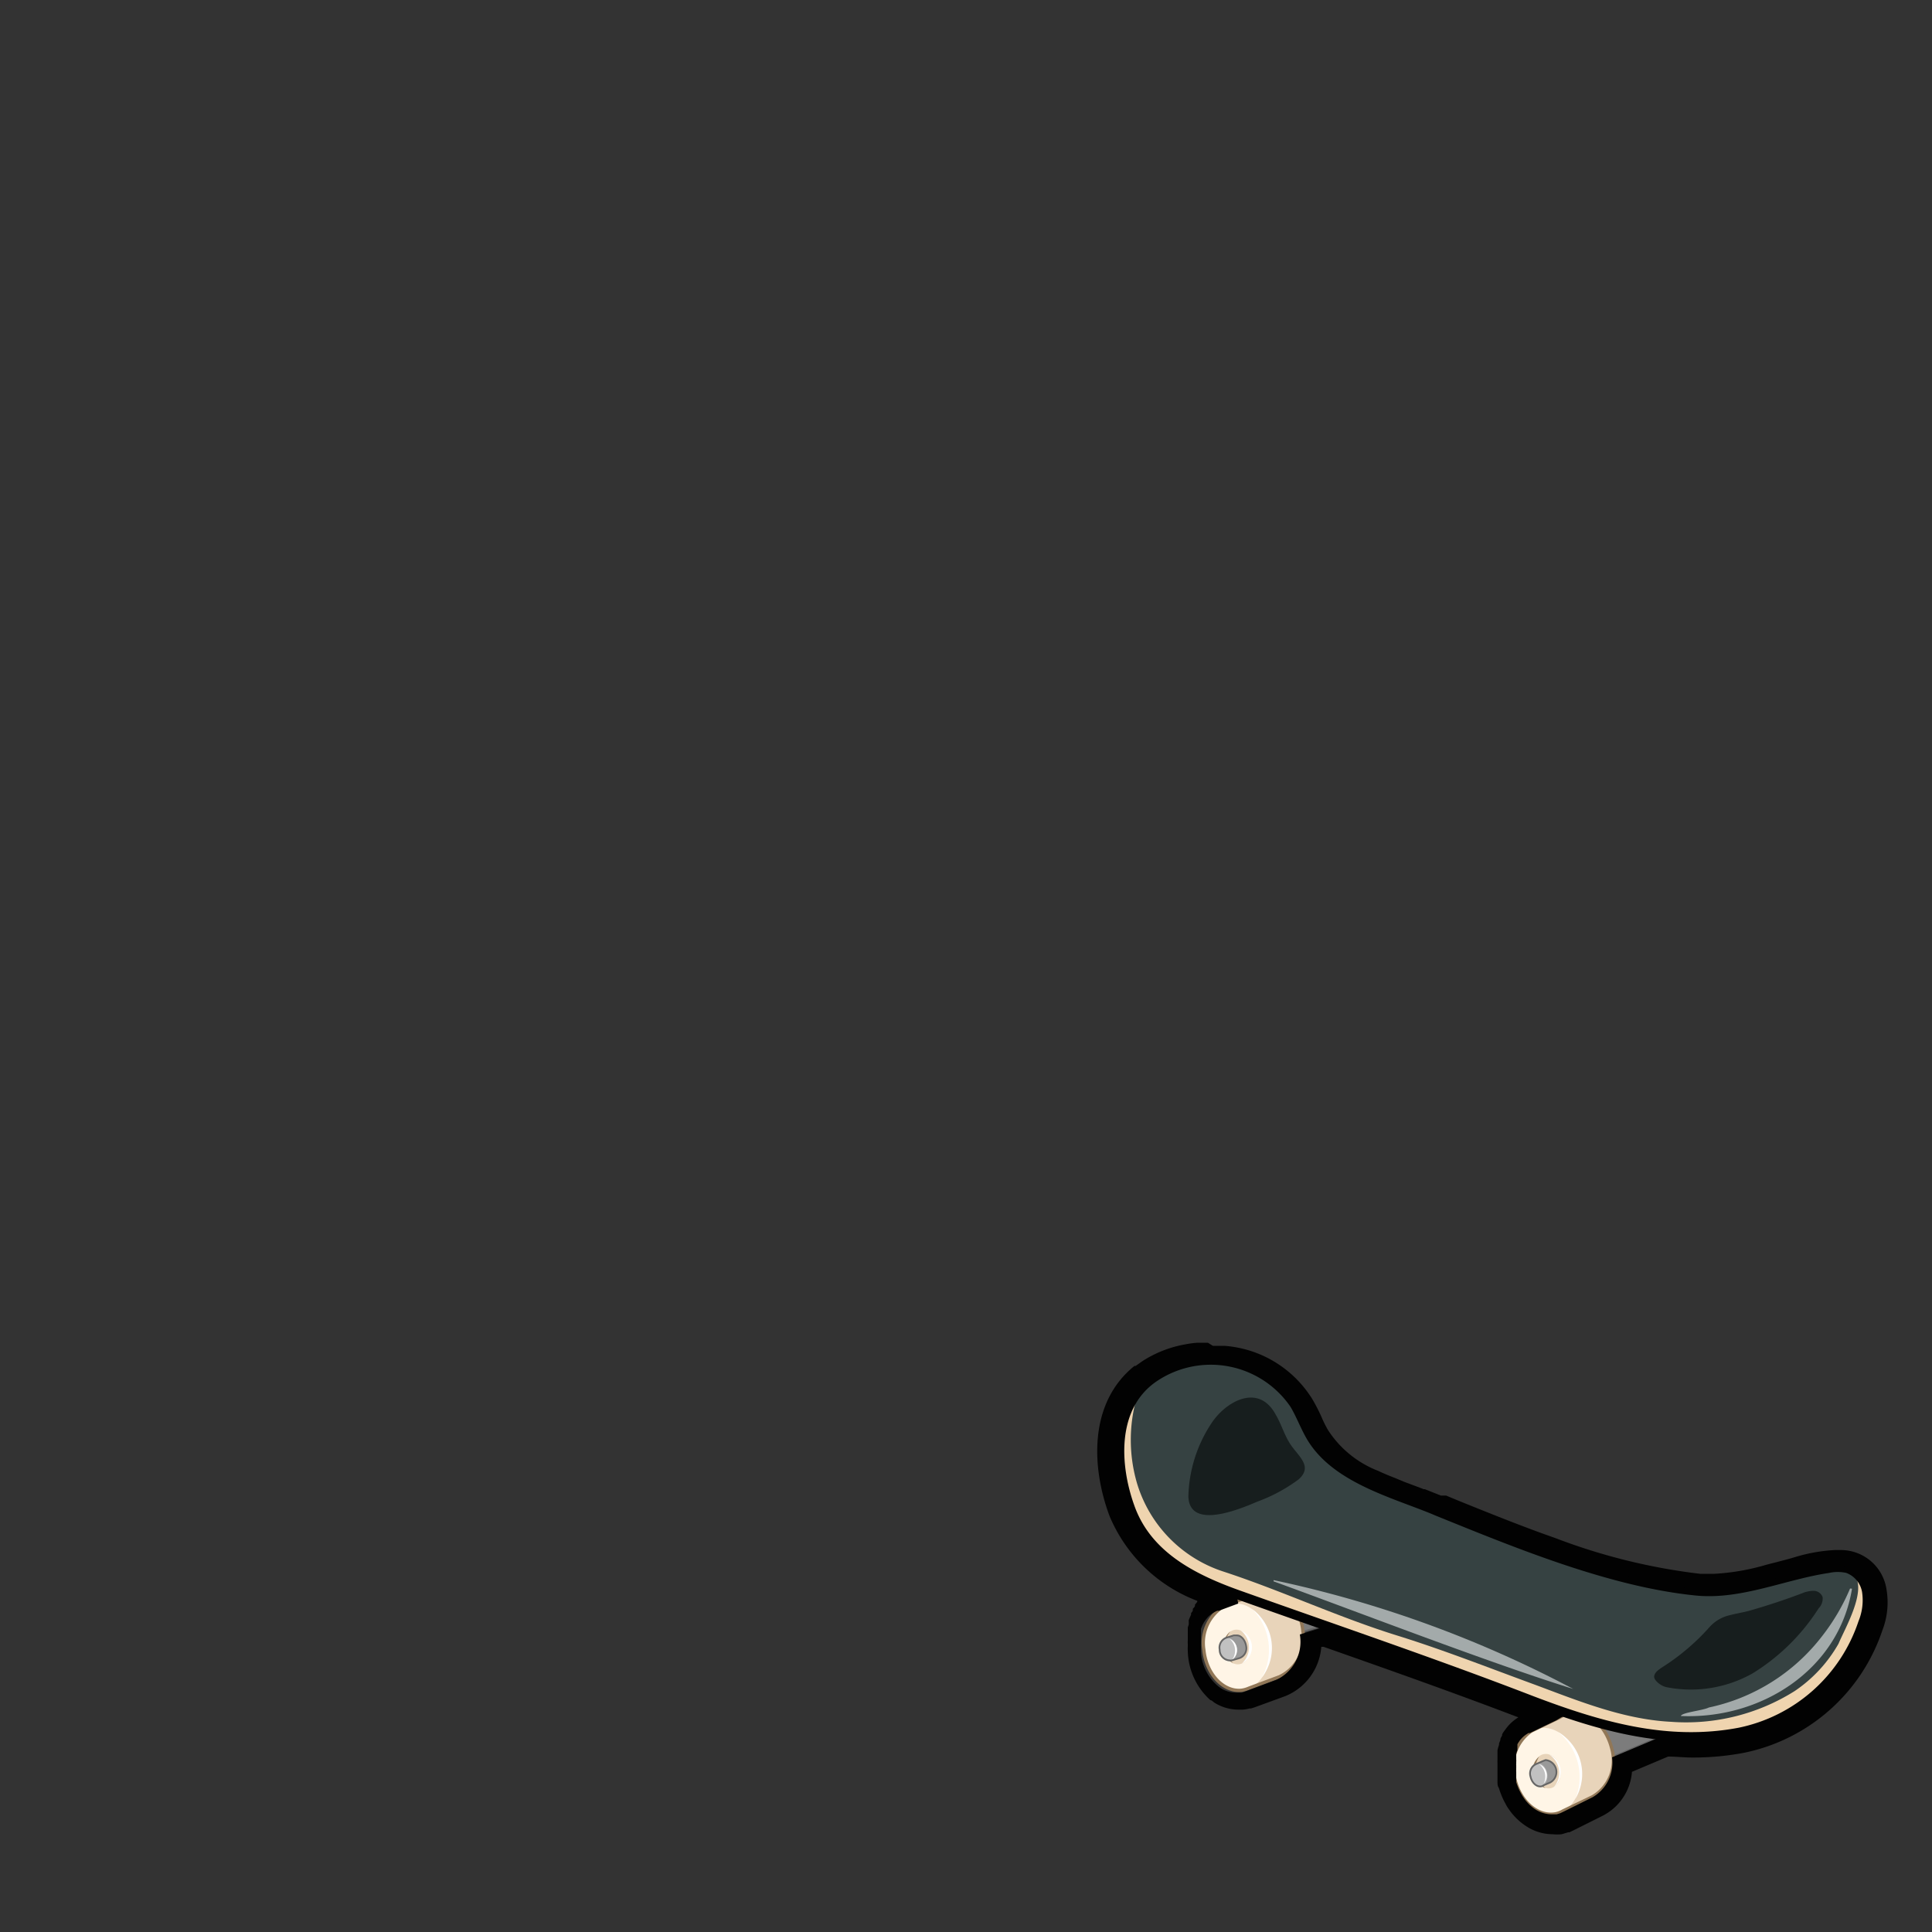 <svg xmlns="http://www.w3.org/2000/svg" width="100" height="100" viewBox="0 0 100 100"><rect x="0" y="0" width="100" height="100" fill="#333333" stroke="none"/><g id="Isolation_Mode" data-name="Isolation Mode"><rect x="81.03" y="88.62" width="6.37" height="1.91" transform="translate(-28.24 39.89) rotate(-22.93)" fill="#7c7c7c" stroke="#666" stroke-miterlimit="10" stroke-width="0.09"/><rect x="66.2" y="81.92" width="6.37" height="1.91" transform="translate(-20.88 23.42) rotate(-16.69)" fill="#7c7c7c" stroke="#666" stroke-miterlimit="10" stroke-width="0.09"/><path d="M67.44,84.46a2.18,2.18,0,0,1-1.22,2.35l-1.58.59-1.2-4.31L65,82.55l.25-.11h0a1.55,1.55,0,0,1,.31-.06C66.47,82.28,67.33,83.22,67.44,84.46Z" fill="#e8d4ba"/><ellipse cx="64.03" cy="85.25" rx="1.72" ry="2.26" transform="translate(-7.5 6.19) rotate(-5.23)" fill="#fff5e6"/><ellipse cx="64.03" cy="85.25" rx="0.69" ry="0.9" transform="translate(-7.5 6.19) rotate(-5.23)" fill="#e8d4ba"/><path d="M64.22,84.39a.94.94,0,0,1,.06,1.71,1.12,1.12,0,0,0-.06-1.71Z" fill="#fff"/><path d="M63.84,86.1a1,1,0,0,1-.15-1.66,1.16,1.16,0,0,0,.15,1.66Z" fill="#917757"/><path d="M65.52,82.37a1.55,1.55,0,0,0-.31.06h0l-.25.11-1.52.54h0a2.23,2.23,0,0,0-1.13,2.31c.12,1.25,1,2.18,1.93,2.1a1.4,1.4,0,0,0,.4-.11h0l1.58-.59a2.18,2.18,0,0,0,1.22-2.35C67.33,83.22,66.47,82.28,65.52,82.37Z" fill="none" stroke="#917757" stroke-miterlimit="10" stroke-width="0.17"/><path d="M64.82,83.29a2.5,2.5,0,0,1,.5,3.53,3,3,0,0,0-.5-3.53Z" fill="#fff"/><path d="M64.48,85.2a.54.54,0,0,1-.4.64l-.46.14-.11-1.18.33-.11h0l.14,0C64.23,84.63,64.45,84.88,64.48,85.2Z" fill="#999"/><ellipse cx="63.56" cy="85.39" rx="0.45" ry="0.6" transform="translate(-7.51 6.14) rotate(-5.23)" fill="#c1c1c1"/><path d="M64,84.65l-.14,0h0l-.33.1h0a.55.55,0,0,0-.4.64.54.54,0,0,0,.51.55.28.28,0,0,0,.12,0l.34-.1a.54.54,0,0,0,.4-.64C64.45,84.88,64.23,84.63,64,84.65Z" fill="none" stroke="#666" stroke-miterlimit="10" stroke-width="0.09"/><path d="M63.65,84.83a.62.62,0,0,1,.13,1.07.8.8,0,0,0-.13-1.07Z" fill="#fff"/><path d="M83.39,90.53a2.18,2.18,0,0,1-1,2.47l-1.51.75L79.26,89.6l1.45-.7.24-.14h0a1,1,0,0,1,.3-.1C82.18,88.47,83.14,89.31,83.39,90.53Z" fill="#e8d4ba"/><ellipse cx="80.08" cy="91.68" rx="1.72" ry="2.26" transform="translate(-16.63 17.75) rotate(-11.47)" fill="#fff5e6"/><ellipse cx="80.08" cy="91.68" rx="0.69" ry="0.9" transform="translate(-16.63 17.75) rotate(-11.47)" fill="#e8d4ba"/><path d="M80.18,90.81a1,1,0,0,1,.24,1.7,1.13,1.13,0,0,0-.24-1.7Z" fill="#fff"/><path d="M80,92.55a.94.94,0,0,1-.33-1.63A1.17,1.17,0,0,0,80,92.55Z" fill="#917757"/><path d="M81.25,88.66a1,1,0,0,0-.3.1h0l-.24.14-1.45.7h0A2.22,2.22,0,0,0,78.39,92c.25,1.23,1.21,2.06,2.14,1.88a1.26,1.26,0,0,0,.38-.15h0L82.43,93a2.18,2.18,0,0,0,1-2.47C83.14,89.31,82.18,88.47,81.25,88.66Z" fill="none" stroke="#917757" stroke-miterlimit="10" stroke-width="0.17"/><path d="M80.65,89.65a2.52,2.52,0,0,1,.89,3.46,3,3,0,0,0-.89-3.46Z" fill="#fff"/><path d="M80.52,91.59a.53.53,0,0,1-.32.67l-.45.2-.24-1.17.32-.14h0L80,91.1A.53.53,0,0,1,80.52,91.59Z" fill="#999"/><ellipse cx="79.63" cy="91.87" rx="0.45" ry="0.6" transform="translate(-16.67 17.66) rotate(-11.47)" fill="#c1c1c1"/><path d="M80,91.1l-.13.05h0l-.32.14h0a.54.54,0,0,0-.33.67c.07.32.32.55.57.5a.34.34,0,0,0,.12-.06l.33-.14A.62.62,0,0,0,80,91.1Z" fill="none" stroke="#666" stroke-miterlimit="10" stroke-width="0.09"/><path d="M79.66,91.31a.62.62,0,0,1,.24,1,.8.8,0,0,0-.24-1Z" fill="#fff"/><path d="M74.41,78.23c4.1,1.66,9,3.69,13.44,4.12,2.26.21,4.54-.84,6.77-1.17a2.34,2.34,0,0,1,1,0,1.53,1.53,0,0,1,1,1.2A3.1,3.1,0,0,1,96.42,84a8.54,8.54,0,0,1-6.37,5.66c-3.77.72-7.3-.32-10.79-1.65-5-1.93-10.14-3.67-15.22-5.48-2.31-.83-4.61-2-5.52-4.43-.84-2.26-1-5.38,1.3-6.86A5.24,5.24,0,0,1,67,72.69c.31.52.52,1.09.82,1.62,1.23,2.16,4.16,2.93,6.33,3.81Z" fill="#efd4af"/><path d="M96,81.53c-.63-.82-2.52-.13-3.27.06a14.6,14.6,0,0,1-4.85.76c-4.49-.43-9.34-2.46-13.44-4.12l-.26-.11c-2.17-.88-5.1-1.65-6.33-3.81-.3-.53-.51-1.1-.82-1.62a5.24,5.24,0,0,0-7.18-1.47,3.57,3.57,0,0,0-1,.94s0,.08,0,.13a8,8,0,0,0,0,4.48,6.89,6.89,0,0,0,4.43,4.56c3.07,1,6,2.39,9.15,3.36,2.3.72,4.54,1.6,6.8,2.43s4.69,1.87,7.26,2a10.55,10.55,0,0,0,6.4-1.59,7.29,7.29,0,0,0,2.27-2.45C95.5,84.27,96.61,82.38,96,81.53Z" fill="#364242"/><path d="M95.86,82.23C95.17,86.45,91.13,89,87,88.82c.06-.19,1.14-.28,1.45-.44a10,10,0,0,0,5.82-3.64,10.86,10.86,0,0,0,1.49-2.52Z" fill="#a3aaaa"/><path d="M65.94,81.79a59.43,59.43,0,0,1,15.49,5.63c-4.39-1.37-11-3.93-15.51-5.57l0-.06Z" fill="#a3aaaa"/><path d="M74.41,78.23c4.1,1.66,9,3.69,13.44,4.12,2.26.21,4.54-.84,6.77-1.17a2.34,2.34,0,0,1,1,0,1.53,1.53,0,0,1,1,1.2A3.1,3.1,0,0,1,96.42,84a8.54,8.54,0,0,1-6.37,5.66c-3.77.72-7.3-.32-10.79-1.65-5-1.93-10.14-3.67-15.22-5.48-2.31-.83-4.61-2-5.52-4.43-.84-2.26-1-5.38,1.3-6.86A5.24,5.24,0,0,1,67,72.69c.31.52.52,1.09.82,1.62,1.23,2.16,4.16,2.93,6.33,3.81Z" fill="none" stroke="#020202" stroke-miterlimit="10" stroke-width="0.48"/><path d="M66.76,74.71c-.3-.48-.44-1-.73-1.49-.9-1.67-2.63-.66-3.36.5a7.16,7.16,0,0,0-1.16,3.74c.06,1.73,2.6.68,3.58.26a8.4,8.4,0,0,0,2.13-1.15c.62-.56.21-1-.21-1.52C66.92,74.94,66.84,74.83,66.76,74.71Z" fill="#171e1e"/><path d="M89.5,83.61a2,2,0,0,0-1,.59A11.48,11.48,0,0,1,86,86.32c-.17.12-.36.25-.38.45s.34.5.65.56a6.5,6.5,0,0,0,4.45-.72,10.72,10.72,0,0,0,3.41-3.36.73.73,0,0,0,.21-.58.5.5,0,0,0-.47-.33,1.58,1.58,0,0,0-.6.13c-.87.33-1.75.62-2.65.88C90.28,83.45,89.88,83.51,89.5,83.61Z" fill="#171e1e"/><path d="M62.68,70.4h0l.51,0A4.88,4.88,0,0,1,67,72.69c.31.52.52,1.09.82,1.62a6.45,6.45,0,0,0,3,2.49c.29.14.59.27.89.39l.55.22,1,.36.09,0,.81.31.12,0,.14.06c1.54.62,3.18,1.3,4.87,1.92l.85.31a33.45,33.45,0,0,0,7.72,1.89l.39,0h.47a13.44,13.44,0,0,0,2.91-.5l1.08-.28a9.59,9.59,0,0,1,2.23-.45h.26a1.74,1.74,0,0,1,.45.06,1.53,1.53,0,0,1,1,1.2A3.1,3.1,0,0,1,96.42,84a8.54,8.54,0,0,1-6.37,5.66,13.58,13.58,0,0,1-2.52.23q-.7,0-1.41-.06l-2.68,1.13a2.06,2.06,0,0,1-1,2.06l-1.51.75h0l-.17.08h0l-.19.06h0l-.27,0a1.61,1.61,0,0,1-.85-.27,2.18,2.18,0,0,1-.6-.61,1.74,1.74,0,0,1-.11-.18,3,3,0,0,1-.26-.61c0-.08,0-.15,0-.23s0-.14,0-.21v-.07a.71.71,0,0,1,0-.14.25.25,0,0,1,0-.08v-.13a.28.28,0,0,1,0-.09v-.11a.28.28,0,0,0,0-.09s0-.07,0-.11,0-.06,0-.08l0-.1a.66.66,0,0,1,.06-.2.43.43,0,0,1,0,0,1.17,1.17,0,0,1,0-.11s0,0,0-.06a.47.47,0,0,0,0-.1l0-.05.06-.1,0,0,.07-.1,0,0a1.47,1.47,0,0,1,.45-.38h0l.07,0,1.37-.66.23-.14h0a.83.83,0,0,1,.22-.08c-.64-.22-1.27-.45-1.91-.69-3.54-1.35-7.11-2.62-10.68-3.88l-1.14.35h0a2.18,2.18,0,0,1-1.22,2.35l-1.58.59h0l-.19.07h0l-.2,0h-.13a1.45,1.45,0,0,1-.72-.2l-.15-.1a2.51,2.51,0,0,1-.93-1.8h0c0-.07,0-.14,0-.21v-.07a.61.61,0,0,1,0-.14v-.09s0-.08,0-.12a.28.28,0,0,1,0-.09.43.43,0,0,1,0-.11.29.29,0,0,1,0-.09s0-.07,0-.1l0-.09,0-.09.08-.2a.08.08,0,0,0,0,0l.06-.11,0,0a.61.61,0,0,1,.07-.1l0,0a.36.36,0,0,1,.07-.1l0,0,.08-.1h0a1.57,1.57,0,0,1,.49-.33h0l.08,0,1-.37L64,82.51c-2.31-.83-4.61-2-5.52-4.43-.8-2.15-1-5.08,1-6.64l0,0,.27-.19a5.1,5.1,0,0,1,1.88-.74,4.43,4.43,0,0,1,.51-.06,3.77,3.77,0,0,1,.47,0m20,18.78,0,0-.09,0,0,.05m-20-19.78-.56,0a5.59,5.59,0,0,0-.59.08,6,6,0,0,0-2.25.88l-.34.24-.06,0c-2.38,1.91-2.23,5.26-1.29,7.77a8,8,0,0,0,4.54,4.39l0,.05,0,0-.12.15,0,.05c0,.07-.08.11-.11.17l0,.06c0,.06-.06.11-.09.16a.36.36,0,0,0,0,.07l-.12.28a.93.93,0,0,0,0,.13l0,.1-.05.16,0,.12,0,.16,0,.11c0,.06,0,.11,0,.17v.11a1.21,1.21,0,0,0,0,.19v.1a2.64,2.64,0,0,0,0,.28A3.53,3.53,0,0,0,62.65,88c.08,0,.16.11.24.15a2.34,2.34,0,0,0,1.22.34h.22a2.14,2.14,0,0,0,.35-.06l.07,0,.19-.06,0,0,1.59-.58a3,3,0,0,0,1.86-2.55l.12,0c3.3,1.16,6.7,2.36,10.08,3.65a2.33,2.33,0,0,0-.6.53l-.14.19,0,0a.86.86,0,0,0-.1.16l0,.06a1.4,1.4,0,0,0-.09.17l0,.06-.07.18a.64.64,0,0,0,0,.07,2.29,2.29,0,0,0-.08.28l0,.14v.09c0,.08,0,.13,0,.17v.1a1.42,1.42,0,0,0,0,.19v.39c0,.07,0,.13,0,.19v.09c0,.1,0,.2,0,.29s0,.21.07.3a4.05,4.05,0,0,0,.35.83,1.65,1.65,0,0,0,.15.25,3.2,3.2,0,0,0,.88.88,2.52,2.52,0,0,0,1.4.44,2.49,2.49,0,0,0,.47,0l.34-.1.06,0,.19-.09h0l1.52-.76a2.79,2.79,0,0,0,1.53-2.28l1.87-.79c.42,0,.84.05,1.25.05a14.13,14.13,0,0,0,2.7-.25,9.57,9.57,0,0,0,7.14-6.33,4,4,0,0,0,.22-2.09,2.39,2.39,0,0,0-2.4-2.07h-.28a8.62,8.62,0,0,0-2.14.39l-.32.09-.61.16-.47.12a11.71,11.71,0,0,1-2.7.47h-.4l-.33,0a31.15,31.15,0,0,1-7.47-1.84l-.84-.3c-1.44-.53-2.83-1.09-4.19-1.64l-.65-.27-.05,0-.09,0-.13,0-.83-.33-.06,0-.23-.09-.75-.28-.53-.22c-.29-.11-.57-.23-.85-.36a5.44,5.44,0,0,1-2.58-2.09,5.71,5.71,0,0,1-.35-.7,9.17,9.17,0,0,0-.48-.93,5.86,5.86,0,0,0-4.54-2.75q-.3,0-.6,0Z" fill="#020202"/></g></svg>